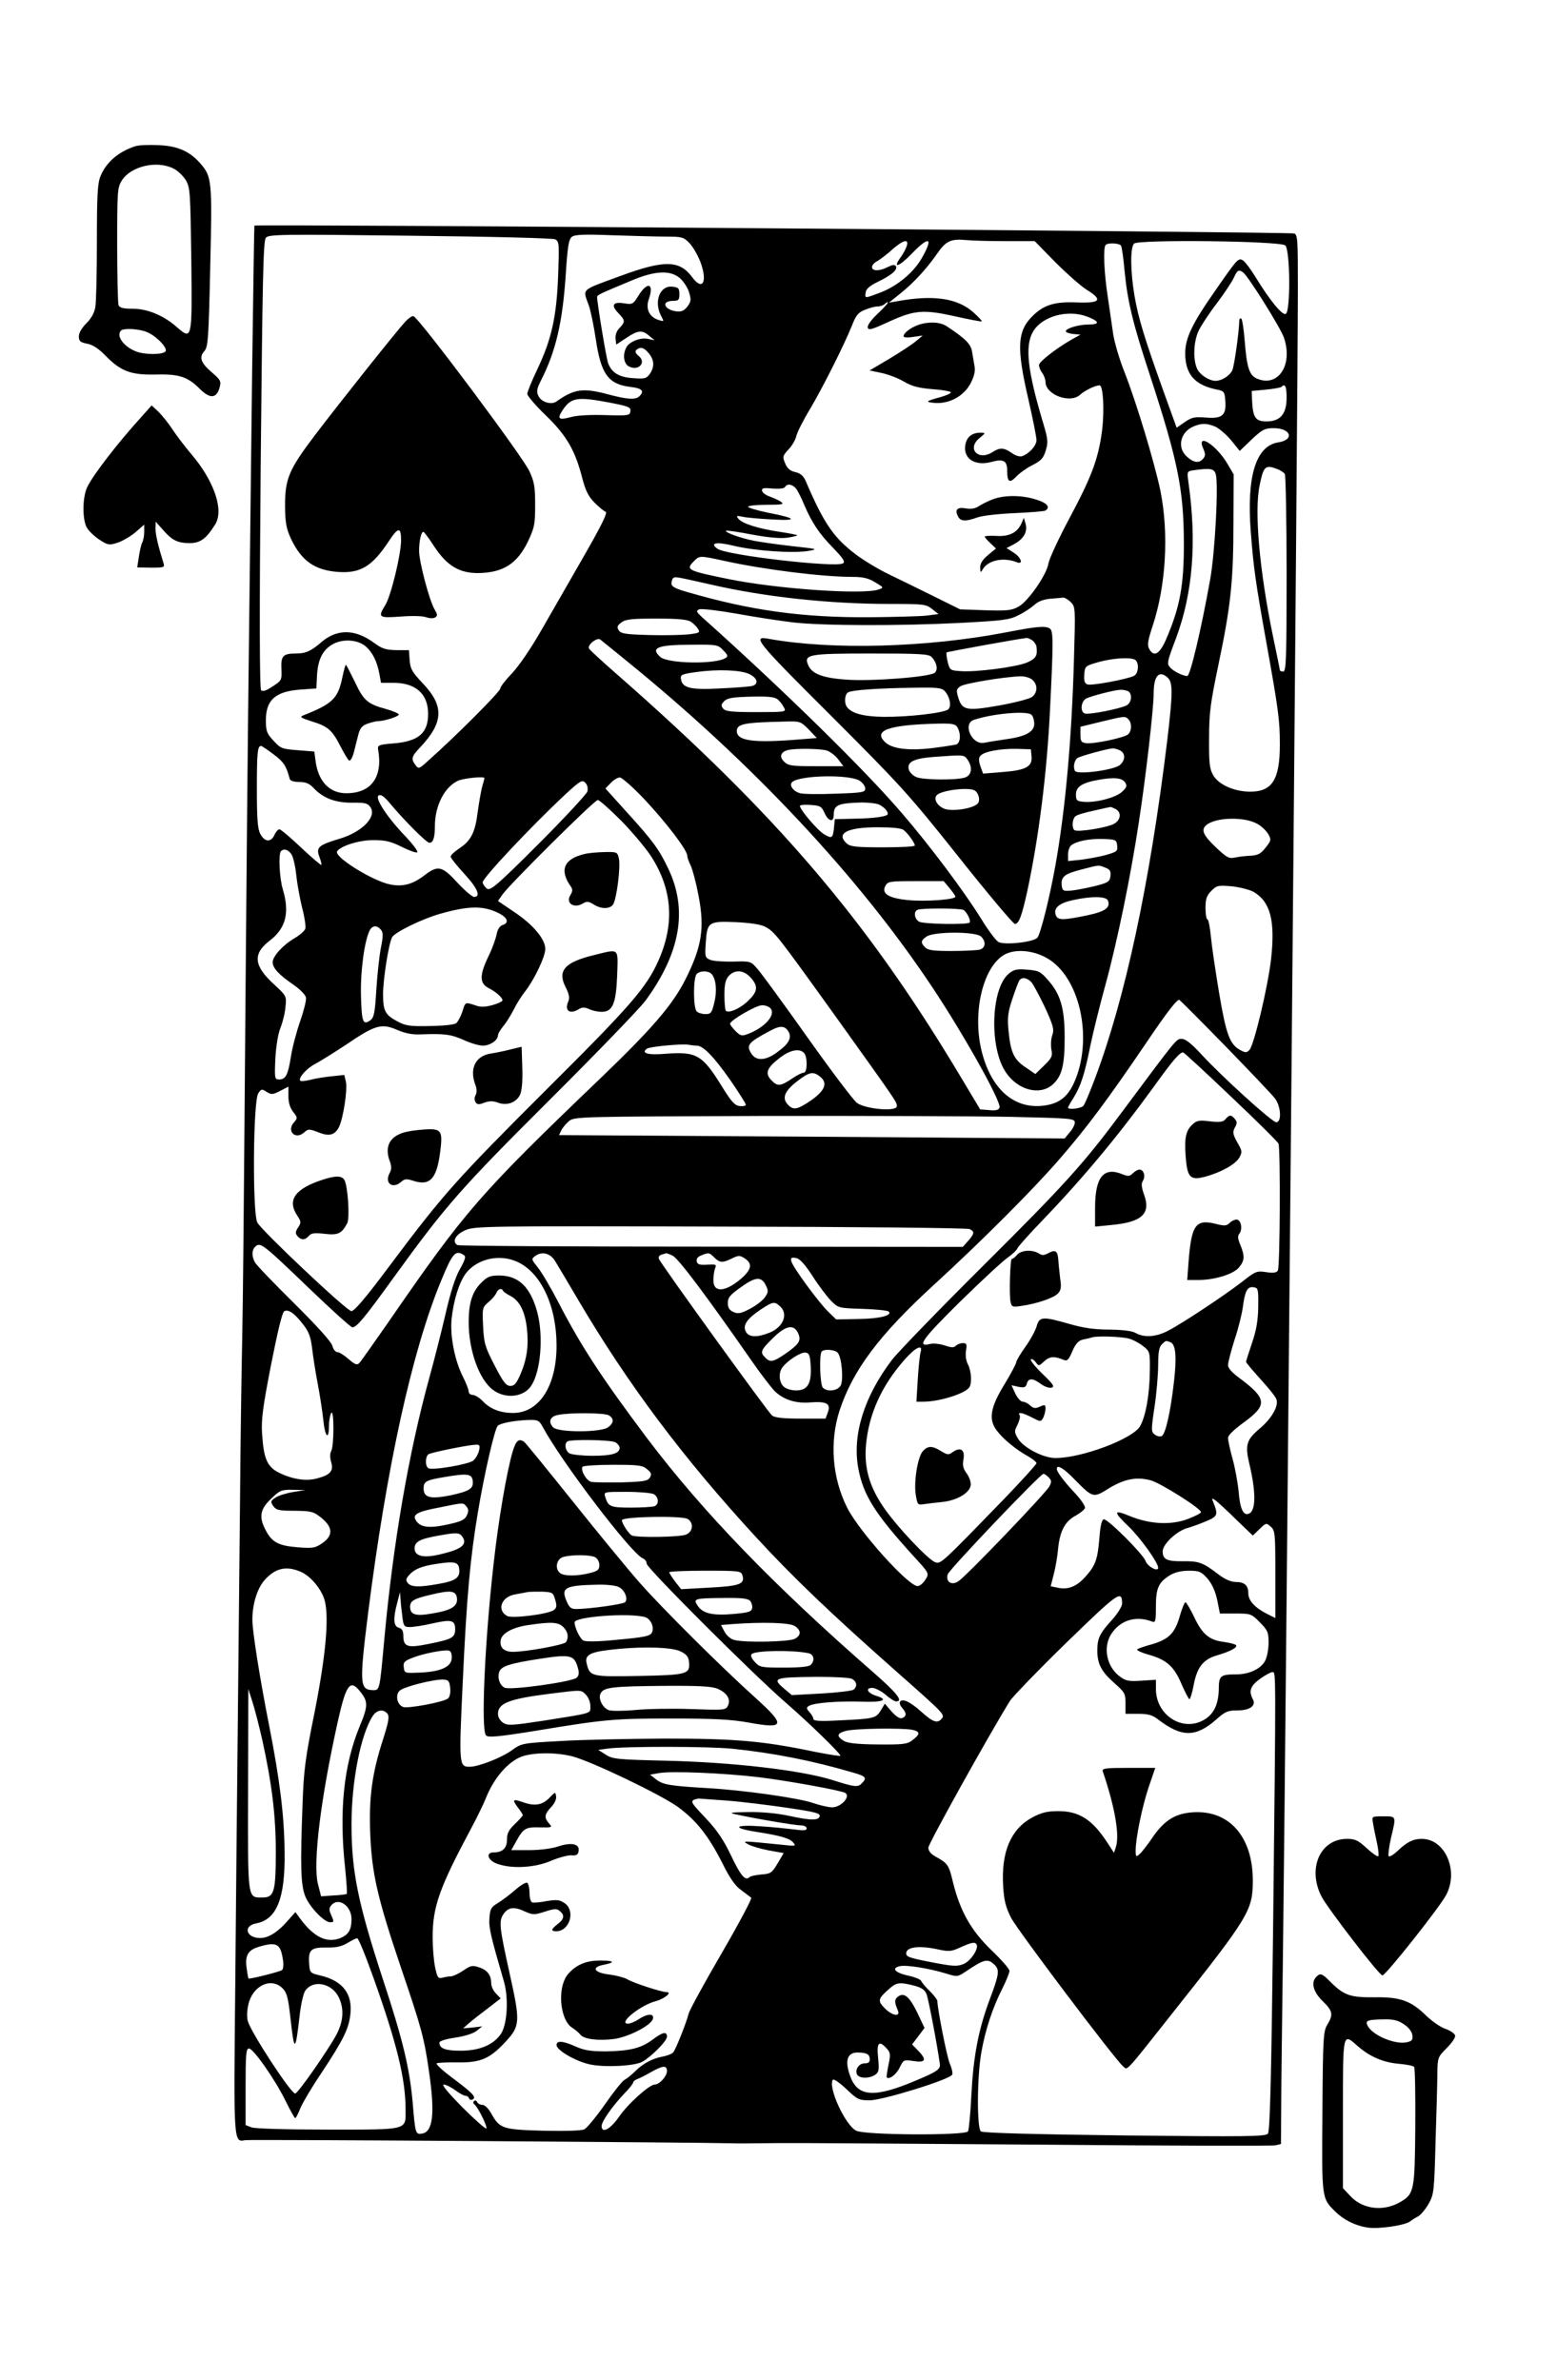 <svg version="1.0" xmlns="http://www.w3.org/2000/svg"
 width="691pt" height="1056pt" viewBox="0 0 691 1056"
 preserveAspectRatio="xMidYMid meet">
<g transform="translate(0,1056) scale(0.1,-0.1)"
fill="#000000" stroke="none">
<path d="M600 9911 c-74 -24 -129 -71 -154 -133 -13 -30 -16 -84 -16 -290 0
-139 -3 -270 -7 -291 -4 -25 -18 -50 -39 -71 -21 -21 -34 -43 -34 -58 0 -22 6
-27 36 -33 24 -4 50 -21 78 -49 70 -73 115 -90 223 -88 107 3 145 -9 199 -63
45 -45 74 -44 88 3 8 30 6 35 -32 68 -51 43 -60 69 -35 96 16 18 19 51 26 372
9 385 8 402 -45 462 -48 54 -101 77 -188 80 -41 2 -86 0 -100 -5z m170 -99
c19 -9 43 -33 55 -52 19 -33 20 -55 24 -352 4 -359 4 -359 -66 -298 -57 50
-129 80 -194 80 -43 0 -58 4 -63 16 -3 9 -6 129 -6 267 0 235 1 254 20 285 39
64 156 92 230 54z m-117 -726 c43 -18 94 -73 81 -86 -15 -15 -93 -14 -129 0
-56 21 -91 70 -68 93 11 12 82 8 116 -7z"/>
<path d="M1129 9559 c-1 -2 -5 -292 -10 -644 -4 -352 -10 -851 -13 -1110 -7
-536 -13 -1232 -21 -2235 -3 -382 -7 -807 -10 -945 -3 -137 -8 -475 -10 -750
-3 -275 -7 -723 -10 -995 -3 -272 -8 -783 -11 -1136 -7 -695 -8 -691 44 -681
20 4 2039 -10 2167 -14 11 -1 99 0 195 1 96 1 627 -3 1180 -7 553 -5 1016 -6
1030 -3 l25 6 1 160 c0 87 4 402 8 699 14 1176 66 6904 66 7377 0 217 -1 237
-17 242 -24 7 -4612 42 -4614 35z m1335 -61 c18 -10 18 -20 13 -162 -7 -182
-29 -281 -92 -414 -25 -52 -45 -102 -45 -110 0 -8 37 -52 83 -96 92 -89 130
-155 162 -281 14 -53 27 -79 54 -106 20 -20 42 -38 49 -40 10 -3 -20 -63 -95
-194 -60 -105 -145 -252 -189 -329 -48 -84 -100 -160 -131 -193 -29 -30 -53
-61 -53 -69 0 -13 -196 -210 -319 -319 -41 -38 -44 -38 -57 -20 -21 28 -18 38
22 80 103 110 106 183 9 284 -46 49 -54 63 -57 101 l-3 45 -56 0 c-47 1 -63 6
-100 33 -83 61 -163 62 -232 3 -46 -40 -70 -51 -114 -51 -57 0 -67 -11 -64
-69 2 -49 1 -51 -39 -77 -28 -19 -44 -24 -51 -17 -7 7 -8 324 -2 1001 8 818
11 993 23 1007 13 15 63 16 639 9 375 -4 634 -11 645 -16z m493 12 c68 0 77
-2 102 -28 15 -15 38 -54 50 -86 32 -87 9 -129 -37 -66 -56 76 -124 77 -317 6
-182 -67 -169 -55 -142 -131 8 -22 22 -89 31 -149 23 -156 55 -201 154 -213
52 -6 63 -18 40 -41 -17 -17 -53 -15 -139 8 -112 30 -151 24 -230 -32 -23 -16
-68 -2 -80 26 -9 18 -6 32 11 66 67 131 97 260 111 475 8 122 13 153 27 164
13 10 51 12 181 7 90 -3 198 -6 238 -6z m1506 -20 l129 0 91 -93 c51 -51 113
-106 140 -123 73 -45 61 -60 -44 -56 -95 4 -144 -10 -192 -56 -73 -69 -77
-141 -23 -374 20 -87 36 -168 36 -181 0 -24 -31 -59 -63 -71 -12 -4 -30 2 -47
14 -34 24 -53 25 -85 4 -63 -41 -116 15 -58 62 28 23 28 23 5 24 -36 0 -60
-17 -67 -50 -14 -63 40 -100 114 -80 55 15 71 6 71 -40 0 -50 11 -56 41 -24
13 14 45 37 71 50 39 20 49 31 59 65 11 35 10 50 -10 117 -71 236 -84 347 -46
411 40 68 154 99 240 66 55 -21 58 -35 6 -35 -43 0 -101 -17 -101 -30 0 -5 15
-10 33 -12 l32 -3 -36 -20 c-69 -39 -148 -100 -148 -115 0 -8 6 -24 14 -34 8
-11 15 -29 15 -41 0 -57 110 -97 153 -57 21 19 67 42 87 42 16 0 22 -111 11
-200 -16 -125 -46 -205 -146 -392 -48 -90 -89 -179 -92 -198 -7 -49 -90 -169
-133 -192 -30 -17 -51 -19 -147 -16 l-112 4 -113 56 c-62 31 -151 74 -198 97
-47 22 -115 63 -151 90 -100 76 -142 137 -224 328 -10 22 -23 33 -45 38 -23 5
-36 16 -45 38 -13 30 -12 34 14 62 16 17 32 44 35 60 4 17 31 71 61 120 60
102 150 282 185 368 18 47 29 61 58 72 19 8 44 15 56 15 12 0 27 5 34 12 7 7
12 9 12 5 0 -4 -21 -27 -46 -50 -27 -26 -45 -50 -43 -60 3 -14 17 -10 93 25
114 52 153 56 296 24 63 -14 116 -24 117 -22 2 2 -14 19 -36 39 -71 64 -178
80 -341 50 l-35 -6 50 40 c59 47 117 110 163 176 39 57 61 68 127 62 28 -3
108 -5 178 -5z m-439 -22 c-4 -13 -16 -35 -27 -50 -38 -52 -7 -42 48 15 80 83
99 74 45 -20 -37 -64 -110 -124 -185 -152 -69 -26 -67 -26 -63 2 2 15 18 29
55 47 60 29 88 53 79 69 -5 8 -16 6 -36 -4 -37 -19 -70 -19 -70 0 0 8 10 20
23 26 12 7 42 29 66 51 50 44 76 50 65 16z m1680 3 c22 -19 24 -296 2 -304
-16 -7 -71 61 -133 162 -21 35 -47 69 -56 75 -21 13 -24 10 -124 -134 -103
-147 -133 -211 -133 -278 0 -92 42 -140 137 -160 36 -7 38 -10 41 -51 5 -64
-14 -80 -86 -74 -49 4 -62 2 -94 -20 l-36 -25 -60 166 c-83 232 -110 320 -127
419 -18 105 -20 214 -2 232 18 19 647 12 671 -8z m-729 -1 c4 -6 11 -57 16
-113 13 -134 36 -231 114 -467 122 -374 148 -502 149 -735 1 -195 -18 -292
-81 -437 -28 -62 -53 -75 -73 -37 -9 16 -6 36 14 97 61 182 74 414 36 604 -27
128 -107 394 -160 528 -23 58 -45 134 -50 170 -5 36 -16 110 -24 165 -16 103
-21 217 -9 228 10 11 61 8 68 -3z m541 -118 c21 -13 167 -246 182 -290 42
-123 -27 -224 -122 -181 -32 15 -43 51 -52 167 -4 51 -11 95 -15 98 -5 3 -9
-1 -9 -8 -1 -51 -22 -201 -31 -221 -11 -24 -47 -47 -74 -47 -28 0 -67 25 -81
51 -20 40 -18 122 6 172 11 23 47 78 81 122 33 44 67 95 75 113 15 33 21 37
40 24z m-2499 -26 c16 -14 35 -42 41 -63 10 -33 9 -41 -7 -63 -14 -18 -26 -24
-47 -22 -57 7 -72 46 -18 47 26 0 29 4 29 30 0 26 -4 30 -32 33 -55 5 -82 -66
-49 -130 14 -26 14 -26 -14 -17 -39 14 -55 49 -41 90 25 71 -4 83 -45 18 -24
-39 -27 -41 -64 -35 -50 8 -60 -8 -26 -43 31 -33 32 -38 5 -67 -13 -13 -19
-32 -17 -48 l3 -25 44 29 c52 35 71 37 102 10 l24 -20 -28 6 c-33 8 -84 -12
-97 -37 -18 -33 -12 -75 13 -86 42 -20 76 19 42 47 -20 16 -19 26 2 35 12 4
25 -2 40 -20 27 -31 29 -62 7 -94 -15 -21 -23 -23 -75 -19 -62 4 -94 24 -110
66 -8 20 -49 268 -49 294 0 9 11 14 155 74 102 43 170 46 212 10z m2693 -531
c0 -72 -28 -105 -89 -105 -48 0 -60 16 -64 87 l-2 48 63 6 c34 3 65 9 69 12
16 17 23 3 23 -48z m-3002 -22 c82 -16 92 -20 90 -38 -3 -19 -9 -20 -112 -17
-66 2 -126 -1 -153 -9 -53 -14 -61 -8 -38 28 39 60 65 64 213 36z m2685 -106
c18 -8 49 -35 71 -61 l38 -47 53 51 c48 45 59 50 98 50 77 0 93 -52 20 -63
-100 -16 -141 -151 -122 -397 12 -157 21 -223 69 -490 54 -301 60 -346 60
-454 0 -158 -35 -211 -137 -209 -71 2 -137 33 -160 75 -15 27 -18 55 -17 163
0 113 6 156 42 328 54 258 66 367 66 627 l1 215 -27 46 c-51 87 -142 143 -107
66 9 -21 9 -30 -1 -42 -18 -22 -43 -19 -74 10 -44 41 -27 110 34 134 35 14 56
13 93 -2z m274 -188 c15 -5 31 -16 35 -22 4 -7 8 -207 8 -444 0 -378 -2 -433
-15 -433 -8 0 -15 3 -15 6 0 4 -14 72 -31 153 -59 286 -83 551 -59 666 17 86
26 94 77 74z m-271 -25 c12 -49 -4 -346 -25 -464 -40 -224 -89 -430 -102 -430
-17 0 -57 19 -73 35 -19 19 -18 24 24 135 74 200 92 426 54 692 -6 45 -6 47
22 51 77 11 93 8 100 -19z m-1864 -61 c8 -10 25 -43 37 -73 34 -79 66 -128
130 -193 44 -46 53 -60 42 -67 -33 -20 -518 36 -557 65 -37 26 -4 32 73 13 91
-22 259 -34 329 -23 47 8 44 9 -66 21 -63 7 -141 18 -172 24 -59 11 -133 38
-126 45 2 2 54 -5 115 -17 76 -14 126 -18 158 -14 26 4 45 9 43 11 -2 2 -37 9
-78 15 -94 14 -164 36 -182 57 -12 14 -10 16 17 10 17 -4 75 -9 130 -12 119
-7 112 5 -17 30 -49 10 -88 22 -88 26 0 5 37 9 82 9 72 0 80 2 63 14 -11 7
-33 17 -50 23 -16 5 -31 17 -33 25 -2 12 6 14 46 10 31 -2 52 0 56 7 10 16 31
13 48 -6z m-317 -322 c178 -39 435 -71 570 -71 45 0 70 -6 99 -24 39 -23 39
-24 15 -32 -70 -24 -456 3 -669 47 -181 37 -188 41 -150 79 25 25 25 25 135 1z
m-60 -105 c239 -55 524 -86 795 -86 148 0 159 -1 186 -22 l29 -23 -55 -7 c-30
-3 -143 -6 -250 -7 -300 -2 -528 30 -807 111 -54 15 -73 25 -73 38 0 9 3 20 7
24 9 8 8 8 168 -28z m1597 -78 c21 -21 21 -24 14 -262 -10 -349 -38 -660 -82
-906 -26 -145 -66 -304 -80 -321 -18 -20 -146 -34 -173 -19 -10 5 -45 51 -76
102 -75 121 -227 324 -351 468 -162 190 -523 544 -879 863 -35 31 -38 36 -22
43 10 4 85 -5 165 -19 81 -15 194 -32 252 -39 132 -15 471 -16 745 -2 185 10
215 13 255 34 25 12 56 33 70 45 16 16 41 25 70 28 25 2 51 4 58 5 6 1 22 -8
34 -20z m-1686 -87 c12 -8 26 -22 32 -32 10 -16 6 -18 -41 -24 -29 -3 -108 -5
-176 -3 -106 3 -125 6 -135 21 -9 14 -7 21 12 35 18 14 45 17 155 17 96 0 138
-4 153 -14z m-281 -177 c555 -451 1026 -954 1352 -1444 142 -213 308 -511 299
-535 -4 -11 -17 -14 -46 -11 l-40 3 -100 167 c-409 680 -806 1144 -1502 1755
-70 61 -130 116 -134 123 -9 15 35 51 50 40 6 -5 60 -48 121 -98z m-1159 65
c29 -27 48 -66 58 -121 l7 -38 55 0 c99 0 154 -49 154 -138 0 -86 -43 -122
-155 -131 -63 -5 -70 -8 -67 -26 22 -123 -30 -195 -141 -195 -74 0 -123 51
-136 139 l-6 46 -74 6 c-69 5 -76 8 -107 42 -30 32 -34 43 -34 91 0 90 42 128
154 136 l70 5 3 59 c4 72 27 115 73 139 46 24 112 18 146 -14z m1584 -15 c21
-21 22 -27 10 -34 -46 -29 -257 -25 -290 5 -45 41 -11 54 141 54 111 1 116 0
139 -25z m1824 -40 c22 -8 21 -61 -1 -73 -30 -15 -189 -45 -207 -38 -13 5 -16
16 -14 44 3 37 4 38 63 55 62 17 132 22 159 12z m-1709 -65 c37 -18 44 -44 13
-53 -13 -3 -77 -8 -143 -11 -131 -7 -167 2 -173 42 -3 19 4 22 70 31 92 13
196 9 233 -9z m1857 -16 c24 -21 23 -70 -2 -281 -78 -639 -187 -1145 -322
-1502 -22 -58 -44 -111 -50 -117 -10 -12 -68 -19 -68 -8 0 3 11 23 24 43 32
51 50 106 75 232 12 58 42 179 67 270 52 190 112 481 148 720 31 200 66 507
66 573 0 78 24 105 62 70z m-178 -59 c22 -9 20 -51 -4 -64 -28 -15 -169 -43
-186 -36 -21 8 -17 53 6 66 21 11 124 38 152 39 9 1 23 -2 32 -5z m-1550 -40
c9 -8 21 -24 26 -35 10 -18 6 -19 -123 -19 -107 0 -137 3 -147 15 -10 12 -10
18 0 29 15 19 37 23 142 25 67 1 90 -3 102 -15z m1554 -86 c16 -16 15 -53 -2
-67 -18 -15 -151 -43 -185 -39 -22 3 -26 8 -26 38 l0 35 90 22 c108 26 108 26
123 11z m-1419 -45 l36 -38 -75 -6 c-206 -17 -280 -7 -280 37 0 32 33 38 209
42 72 2 73 2 110 -35z m-2374 -111 c45 -34 55 -50 71 -109 2 -8 20 -13 42 -13
29 0 45 -7 63 -26 43 -46 96 -66 171 -66 58 1 70 -2 82 -20 29 -42 -36 -109
-134 -139 -97 -29 -108 -39 -93 -80 7 -18 11 -34 9 -37 -2 -2 -43 33 -90 77
-47 45 -90 81 -96 81 -6 0 -16 -11 -22 -25 -15 -34 -44 -32 -63 5 -12 23 -15
67 -15 203 0 160 3 187 19 187 3 0 28 -17 56 -38z m2449 19 c16 -3 40 -21 54
-38 l25 -33 -122 0 c-109 0 -123 2 -142 21 -23 23 -13 45 24 52 33 6 128 5
161 -2z m1307 -1 c24 -13 24 -42 0 -64 -25 -23 -189 -45 -200 -27 -10 16 -3
49 12 58 12 8 136 42 155 42 7 1 22 -4 33 -9z m-1155 -135 c13 -9 24 -24 24
-34 0 -17 -12 -19 -132 -23 -73 -3 -144 -2 -157 2 -30 8 -50 35 -36 49 31 31
256 36 301 6z m-1666 12 c0 -1 -4 -18 -10 -37 -5 -19 -14 -70 -20 -113 -11
-91 -30 -128 -82 -162 -21 -14 -38 -30 -38 -36 0 -6 27 -40 60 -76 58 -62 76
-103 44 -103 -8 0 -40 27 -71 60 -71 78 -89 82 -149 36 -52 -40 -96 -52 -151
-41 -77 14 -252 123 -237 147 15 24 97 50 160 50 53 0 77 -5 127 -30 34 -17
65 -28 69 -24 4 4 -19 35 -51 69 -82 85 -139 172 -121 183 10 6 24 -3 49 -33
66 -79 164 -177 177 -177 16 0 24 23 24 73 0 92 43 176 104 203 26 11 116 20
116 11z m710 -94 c95 -101 190 -225 190 -250 0 -8 7 -27 15 -43 8 -16 24 -76
35 -134 28 -144 15 -227 -58 -372 -57 -113 -146 -216 -367 -429 -549 -526
-608 -594 -950 -1090 -65 -93 -123 -176 -130 -183 -10 -11 -19 -8 -48 17 -19
17 -41 31 -50 31 -8 0 -18 12 -22 28 -4 17 -68 88 -170 189 -90 89 -169 171
-174 182 -15 28 -14 56 4 71 22 18 36 6 239 -189 98 -94 183 -171 190 -171 19
0 54 42 186 225 231 319 296 392 690 785 207 206 398 404 425 440 155 212 188
403 101 585 -41 86 -67 122 -186 253 l-93 103 23 24 c13 14 31 25 41 25 9 0
59 -44 109 -97z m2134 74 c9 -15 6 -22 -16 -42 -30 -26 -118 -48 -170 -43 -29
3 -33 6 -33 33 0 34 28 52 103 65 68 12 103 8 116 -13z m-2387 -39 c-4 -12
-101 -117 -217 -233 -180 -180 -213 -208 -228 -199 -9 6 -18 19 -20 28 -4 16
214 248 366 390 66 61 76 67 89 53 10 -10 13 -24 10 -39z m150 -130 c50 -51
109 -122 132 -157 95 -147 106 -300 33 -464 -53 -119 -122 -199 -497 -572
-401 -400 -457 -463 -693 -778 -111 -149 -161 -207 -173 -205 -24 4 -397 356
-417 393 -22 42 -19 537 4 573 13 20 16 21 37 7 21 -13 27 -13 60 4 l37 19 0
-43 c0 -28 7 -51 21 -69 20 -25 20 -28 4 -46 -35 -39 6 -80 45 -45 18 16 22
16 61 1 49 -20 74 -14 93 22 19 38 39 166 31 202 l-7 30 -56 -6 c-31 -3 -74
-10 -96 -16 -21 -5 -40 -7 -43 -4 -12 11 29 57 68 76 22 12 83 50 136 85 128
87 156 95 225 65 38 -16 69 -22 108 -20 102 4 132 0 188 -25 30 -14 68 -25 85
-25 32 0 67 24 67 46 0 7 11 25 24 41 13 15 33 48 46 73 12 25 35 61 50 80 41
52 90 155 90 189 0 44 -55 109 -138 164 l-72 49 21 30 c36 49 407 418 422 418
7 0 54 -42 104 -92z m1146 71 c22 -12 37 -28 37 -41 0 -11 -61 -20 -152 -21
l-83 -2 -3 -30 c-5 -55 -9 -58 -43 -38 -29 16 -109 110 -109 127 0 4 21 6 48
4 42 -3 48 -6 61 -35 17 -38 41 -44 41 -10 0 45 18 53 123 56 32 0 68 -4 80
-10z m1048 -19 c26 -14 24 -46 -4 -64 -24 -17 -163 -40 -178 -30 -13 8 -11 50
4 62 6 6 44 17 82 25 39 9 71 16 73 16 2 1 12 -4 23 -9z m631 -67 c18 -10 39
-31 47 -45 13 -23 13 -28 -12 -59 -21 -27 -34 -34 -64 -36 -21 -1 -52 -4 -70
-8 -29 -6 -37 -2 -87 45 -57 54 -67 78 -42 99 42 35 171 38 228 4z m-1572 -26
c19 -14 50 -58 50 -69 0 -5 -64 -8 -142 -8 -118 0 -145 3 -160 17 -50 45 2 72
137 72 64 0 106 -4 115 -12z m948 -69 c3 -25 -1 -28 -50 -42 -29 -8 -79 -17
-110 -21 l-58 -6 0 29 c0 16 6 34 13 40 22 19 81 31 142 29 57 -2 60 -3 63
-29z m-3664 -40 c8 -13 17 -54 21 -93 4 -38 16 -103 26 -144 11 -41 17 -83 14
-92 -3 -10 -25 -29 -49 -43 -51 -30 -96 -80 -96 -106 0 -25 27 -55 90 -98 32
-22 56 -47 58 -59 2 -12 -10 -59 -26 -105 -16 -46 -35 -117 -41 -157 -13 -82
-23 -101 -53 -101 -19 0 -20 5 -16 93 3 54 12 110 23 137 10 25 20 66 22 93 5
47 4 48 -50 98 -91 83 -97 136 -20 195 72 55 89 124 58 228 -15 50 -20 157 -8
169 13 13 33 7 47 -15z m3611 -58 c21 -8 26 -16 23 -38 -3 -24 -9 -29 -69 -44
-37 -9 -84 -18 -105 -20 -35 -3 -39 -1 -42 22 -4 39 11 52 85 71 85 22 77 21
108 9z m-691 -91 c14 -17 26 -34 26 -38 0 -13 -134 -23 -211 -15 -85 8 -118
29 -100 62 11 21 18 22 135 22 l124 0 26 -31z m1350 -17 c74 -44 96 -127 77
-298 -14 -123 -76 -383 -96 -403 -12 -13 -18 -13 -40 -1 -47 25 -63 68 -94
250 -16 96 -33 210 -37 253 -4 42 -11 77 -15 77 -5 0 -9 23 -9 50 0 41 5 56
26 77 24 24 30 25 91 20 36 -4 79 -15 97 -25z m-647 -38 c12 -32 -12 -49 -93
-66 -110 -23 -131 -22 -139 3 -10 30 16 52 78 65 82 18 146 17 154 -2z m-2704
-56 c40 -20 48 -43 17 -53 -12 -4 -22 -19 -26 -41 -4 -20 -19 -62 -34 -93 -43
-88 -43 -124 -1 -146 32 -16 61 -42 61 -54 0 -5 -20 -14 -44 -21 -34 -9 -53
-10 -77 -1 -45 15 -44 15 -57 -28 -7 -21 -19 -44 -27 -51 -8 -7 -54 -12 -117
-13 -90 -2 -108 1 -145 21 -53 28 -63 46 -63 120 0 67 25 224 40 253 12 22
132 81 213 104 127 36 192 37 260 3z m2063 14 c16 -10 34 -48 27 -56 -11 -10
-203 -7 -224 4 -21 12 -26 46 -6 53 19 8 191 7 203 -1z m-881 -74 c43 -23 50
-32 306 -388 284 -397 279 -389 279 -409 0 -25 -139 -13 -177 15 -15 11 -114
142 -219 290 -105 148 -205 285 -222 304 -30 35 -31 35 -106 33 -42 -1 -88 2
-102 7 -25 10 -26 13 -22 74 6 95 12 99 133 94 63 -3 111 -10 130 -20z m-1705
-13 c11 -13 11 -28 0 -83 -7 -37 -16 -121 -20 -186 -6 -99 -10 -121 -26 -133
-33 -24 -39 -10 -42 108 -3 111 16 247 39 291 12 22 32 23 49 3z m2664 -31
c23 -22 20 -51 -6 -58 -13 -3 -69 -6 -125 -6 -79 0 -105 3 -117 16 -21 21 -20
30 6 48 32 23 220 23 242 0z m306 -104 c139 -94 190 -361 106 -546 -30 -65
-70 -94 -141 -101 -129 -13 -230 79 -270 249 -39 167 7 362 98 419 51 32 141
23 207 -21z m-1501 -63 c19 -24 24 -74 11 -126 -11 -46 -15 -51 -39 -51 -15 0
-32 5 -39 12 -16 16 -16 150 0 166 16 16 53 15 67 -1z m175 -18 c33 -38 28
-62 -20 -106 -35 -31 -81 -50 -93 -38 -3 4 -6 35 -6 70 0 48 5 68 19 84 28 31
69 27 100 -10z m2107 -304 c107 -110 205 -213 217 -229 27 -35 31 -106 6 -106
-18 0 -239 200 -332 301 -44 48 -71 69 -87 69 -25 0 -18 8 -263 -321 -172
-232 -254 -323 -622 -689 -196 -195 -377 -382 -402 -415 -124 -164 -176 -333
-149 -480 22 -120 74 -202 245 -390 70 -76 70 -77 54 -103 -9 -15 -24 -29 -34
-30 -36 -8 -259 239 -314 347 -67 133 -79 293 -34 432 60 181 176 335 418 557
213 195 443 425 562 563 121 140 213 264 378 507 95 141 141 200 150 195 7 -5
100 -98 207 -208z m-2021 170 c24 -29 -27 -86 -103 -114 -24 -9 -31 -8 -53 14
-13 13 -24 28 -24 32 0 15 115 82 141 82 15 1 32 -6 39 -14z m81 -106 c13 -26
-2 -53 -53 -89 -50 -37 -92 -39 -113 -6 -25 38 -15 50 83 102 46 25 67 23 83
-7z m-409 -59 c29 0 77 -50 149 -153 38 -55 69 -104 69 -109 0 -5 -12 -8 -27
-6 -22 2 -37 19 -78 85 -88 143 -113 157 -251 147 -79 -7 -112 3 -82 23 15 9
153 22 183 17 11 -2 28 -4 37 -4z m476 -32 c16 -16 16 -88 -1 -88 -7 0 -28
-10 -47 -23 -56 -38 -69 -39 -95 -12 -32 31 -23 56 36 101 45 35 86 43 107 22z
m1894 -193 c113 -107 208 -201 212 -210 9 -25 7 -548 -3 -563 -6 -10 -21 -12
-52 -7 -41 6 -47 4 -104 -41 -73 -57 -262 -183 -329 -218 -54 -29 -108 -33
-146 -11 -16 9 -56 14 -116 15 -67 0 -115 7 -178 25 -118 34 -133 33 -145 -9
-5 -19 -28 -61 -50 -92 -23 -32 -41 -63 -41 -69 0 -6 -23 -50 -51 -96 -64
-104 -73 -157 -36 -206 28 -38 85 -85 139 -115 21 -12 38 -26 38 -31 0 -5 -68
-80 -151 -166 -266 -274 -273 -281 -297 -274 -30 8 -180 167 -235 251 -59 88
-82 170 -74 267 12 139 69 265 171 381 50 57 84 72 71 32 -3 -13 -9 -67 -12
-120 l-6 -98 31 0 c71 0 186 36 204 64 12 18 9 72 -6 101 -9 16 -12 41 -9 61
5 29 3 34 -14 34 -10 0 -24 -5 -31 -12 -9 -9 -21 -8 -51 2 -21 7 -51 10 -64 6
-61 -15 -34 22 134 188 96 94 191 182 212 196 20 14 39 32 42 40 3 8 51 62
107 120 180 187 337 375 493 590 92 128 120 160 136 160 3 0 99 -88 211 -195z
m-1822 87 c35 -28 21 -62 -42 -106 -61 -41 -78 -44 -103 -16 -25 28 -13 59 43
102 54 42 71 45 102 20z m848 -178 c264 -6 282 -7 282 -25 0 -10 -10 -30 -23
-44 l-22 -27 -1122 8 -1122 7 10 21 c6 12 21 30 34 41 24 20 41 20 852 23 455
1 955 -1 1111 -4z m-185 -498 c23 -11 22 -20 -6 -52 l-24 -27 -1116 1 c-614 0
-1121 3 -1127 7 -25 15 -9 46 33 65 41 19 72 20 1132 17 600 -1 1098 -6 1108
-11z m-2245 -115 c11 -6 7 -20 -17 -63 -21 -37 -42 -103 -65 -204 -19 -82 -51
-207 -71 -279 -92 -335 -161 -738 -200 -1165 -20 -220 -20 -220 -48 -220 -61
1 -63 24 -23 345 82 644 193 1155 323 1470 51 124 64 140 101 116z m405 -26
c10 -16 57 -95 104 -175 220 -373 465 -700 788 -1051 162 -176 329 -336 615
-589 224 -198 224 -198 209 -217 -19 -22 -39 -15 -90 31 -50 45 -85 61 -95 44
-3 -5 1 -17 10 -27 20 -22 20 -37 0 -45 -10 -4 -26 6 -47 29 l-30 35 -18 -30
c-22 -35 -30 -37 -181 -44 -87 -5 -118 -3 -118 6 0 6 -8 20 -17 30 -15 16 -15
21 -3 28 22 14 130 22 231 19 96 -4 127 8 67 26 -38 12 -50 35 -16 35 13 -1
39 -14 58 -30 19 -17 40 -30 47 -30 33 0 5 36 -99 127 -447 390 -760 715
-1007 1042 -201 268 -293 408 -396 608 -31 59 -70 126 -87 147 -30 38 -31 39
-12 53 29 21 66 12 87 -22z m522 23 c25 -11 152 -181 349 -464 42 -61 90 -123
105 -138 40 -38 94 -55 160 -49 70 5 89 -6 75 -44 l-10 -28 -110 0 c-80 0
-116 4 -128 14 -19 16 -493 672 -502 695 -3 8 2 16 13 19 10 3 19 5 20 6 1 0
14 -4 28 -11z m185 -8 c24 -24 37 -25 79 -4 29 14 34 14 56 0 36 -24 31 -49
-17 -91 -71 -60 -123 -62 -122 -5 0 19 4 43 8 53 7 16 3 17 -35 15 -35 -2 -44
1 -47 15 -2 11 5 21 20 26 33 14 36 13 58 -9z m-875 -19 c105 -47 175 -195
175 -372 0 -179 -77 -299 -193 -299 -57 0 -103 18 -136 54 -14 14 -33 26 -43
26 -10 0 -18 7 -18 15 0 9 -12 39 -26 67 -36 71 -57 179 -50 254 9 84 33 162
63 203 50 65 149 88 228 52z m1312 -65 c28 -44 66 -93 83 -110 30 -30 33 -31
138 -34 59 -2 111 -7 116 -12 18 -17 -40 -32 -134 -33 l-99 -2 -36 35 c-42 41
-156 196 -163 223 -4 15 0 18 19 15 17 -2 39 -25 76 -82z m-208 -40 c12 -25
11 -31 -6 -55 -11 -14 -41 -37 -67 -50 -39 -20 -51 -22 -71 -13 -18 8 -25 19
-25 40 0 24 10 36 58 70 65 47 91 49 111 8z m2185 -96 c-1 -63 -9 -105 -28
-161 -14 -41 -26 -79 -26 -82 0 -4 29 -38 64 -77 36 -39 68 -79 71 -90 10 -30
-21 -84 -74 -129 -59 -49 -66 -73 -47 -154 31 -130 30 -212 -2 -224 -24 -10
-39 22 -45 99 -4 40 -16 106 -27 145 -11 40 -20 81 -20 92 0 12 26 37 70 69
107 78 103 106 -22 199 -30 22 -48 42 -48 55 0 12 13 62 29 113 17 50 33 116
37 146 9 70 20 91 47 87 21 -3 22 -8 21 -88z m-2122 3 c37 -33 15 -91 -45
-116 -57 -23 -94 -22 -107 4 -15 28 5 57 66 98 55 36 61 37 86 14z m-2116 -81
c25 -32 33 -55 39 -104 4 -35 15 -106 25 -158 10 -52 21 -125 25 -162 7 -75
25 -92 25 -25 0 23 5 49 10 57 13 20 13 -145 0 -169 -6 -11 -6 -30 0 -50 11
-38 -4 -56 -61 -71 -49 -14 -109 -5 -169 24 -54 26 -70 62 -77 176 -4 61 4
119 40 304 28 142 49 231 58 237 18 11 46 -8 85 -59z m2196 -38 c15 -33 5 -48
-56 -91 -54 -37 -68 -40 -90 -17 -24 23 -20 33 33 85 57 57 94 65 113 23z
m1468 -24 c19 -5 48 -21 64 -34 29 -23 30 -25 29 -110 -1 -107 -19 -203 -44
-246 -35 -56 -258 -140 -375 -140 -54 0 -142 46 -166 86 -17 29 -17 33 -2 62
8 18 13 36 9 42 -10 16 12 12 55 -10 39 -20 39 -20 50 -1 5 11 10 29 10 40 0
18 -3 19 -25 9 -20 -9 -28 -8 -43 5 -10 10 -25 17 -33 17 -9 0 -23 16 -33 36
l-17 37 31 -7 c26 -5 33 -2 37 14 7 26 27 25 62 -1 16 -12 37 -19 47 -17 16 4
9 15 -40 62 -32 31 -55 60 -51 64 4 4 13 -2 21 -12 14 -19 14 -19 38 3 25 23
45 24 88 6 14 -6 22 2 37 39 15 34 27 47 48 52 15 3 33 7 38 9 22 8 132 4 165
-5z m184 -16 c24 -9 29 -64 16 -176 -15 -134 -38 -235 -55 -241 -7 -3 -21 0
-30 7 -16 12 -17 19 -1 124 9 61 16 144 16 186 0 54 4 79 16 90 18 18 17 18
38 10z m-1476 -47 c18 -21 26 -121 13 -145 -13 -24 -59 -30 -79 -10 -13 13
-17 149 -5 161 11 12 60 8 71 -6z m-120 -60 c4 -77 -14 -107 -65 -107 -20 0
-45 7 -55 17 -21 19 -24 62 -5 86 22 30 82 68 102 65 17 -3 20 -12 23 -61z
m-897 -217 c25 -14 24 -35 -3 -54 -33 -23 -220 -23 -243 0 -23 24 -14 48 20
55 50 11 205 10 226 -1z m-293 -51 c85 -158 397 -567 445 -584 9 -4 17 -14 17
-24 0 -19 475 -494 620 -619 98 -85 239 -222 240 -233 0 -3 -50 5 -112 17
-234 49 -354 59 -668 59 -162 -1 -372 -5 -465 -11 -169 -9 -171 -10 -215 -42
-47 -33 -147 -72 -185 -72 -48 0 -49 5 -31 383 17 368 32 538 67 747 28 168
74 369 88 383 12 12 75 24 139 26 38 1 45 -2 60 -30z m323 -69 c10 -6 19 -17
19 -25 0 -25 -36 -35 -120 -35 -45 0 -90 5 -101 10 -19 10 -26 40 -12 53 10
11 193 8 214 -3z m-605 -37 c-4 -16 -15 -35 -25 -44 -20 -17 -183 -45 -200
-34 -15 9 -14 52 1 62 14 8 170 40 207 42 20 1 22 -2 17 -26z m745 -82 c20
-16 22 -23 13 -38 -10 -15 -28 -18 -125 -21 -63 -1 -123 0 -135 2 -22 6 -48
51 -39 67 4 5 64 9 134 9 113 0 132 -2 152 -19z m1899 -47 c81 -82 82 -82 152
-38 68 41 122 52 185 35 44 -12 223 -125 223 -141 0 -5 -26 -18 -57 -30 -75
-29 -171 -24 -260 13 -73 30 -73 19 -3 -48 51 -49 130 -159 130 -182 0 -20
-48 6 -56 30 -10 30 -170 190 -186 185 -9 -3 -15 -31 -19 -84 -8 -96 -17 -121
-64 -173 -38 -42 -77 -57 -123 -46 l-29 6 13 51 c8 29 17 81 20 117 8 78 31
121 79 146 19 11 37 25 40 33 3 7 -17 37 -43 65 -51 54 -82 96 -82 109 0 21
31 3 80 -48z m-2672 -5 c4 -35 -13 -46 -101 -65 -87 -17 -117 -10 -117 31 0
31 10 37 95 51 100 17 119 14 123 -17z m2556 15 c13 -13 14 -19 3 -40 -15 -29
-369 -399 -404 -421 -30 -20 -57 -2 -47 31 7 22 411 446 425 446 4 0 15 -7 23
-16z m-3354 -65 c-30 -5 -65 -16 -78 -25 -21 -14 -22 -18 -10 -36 13 -19 25
-22 95 -22 75 -1 84 -3 120 -32 51 -42 52 -78 3 -112 -32 -22 -42 -23 -110
-18 -84 7 -113 22 -141 76 -31 58 -25 93 24 139 39 38 46 41 97 40 l55 -1 -55
-9z m1601 -9 c23 -13 25 -46 3 -54 -9 -3 -55 -6 -104 -6 -91 0 -101 4 -114 48
-7 22 -6 22 94 22 56 0 110 -5 121 -10z m2586 -114 l73 -70 30 29 c29 28 30
28 50 10 19 -17 20 -30 20 -212 l0 -193 -40 20 c-52 27 -80 58 -80 90 0 35
-17 50 -56 50 -21 0 -48 12 -77 34 -69 53 -87 59 -157 58 -71 -1 -90 8 -90 44
0 32 64 92 112 104 21 6 59 20 84 31 48 20 51 28 28 84 -7 18 -6 19 12 6 10
-8 52 -46 91 -85z m-3417 59 c10 -12 10 -22 2 -39 -9 -20 -25 -28 -86 -41 -81
-18 -121 -13 -140 18 -17 26 5 39 101 57 113 23 108 23 123 5z m981 -55 c29
-16 25 -58 -7 -70 -28 -11 -213 -14 -239 -4 -13 5 -45 53 -45 68 0 16 262 21
291 6z m-997 -82 c19 -31 -5 -52 -87 -72 -83 -22 -127 -14 -127 23 0 29 23 42
102 56 87 16 98 15 112 -7z m-16 -141 c5 -38 -17 -53 -94 -66 -83 -15 -119
-14 -134 4 -10 13 -9 19 6 36 23 26 54 39 119 49 82 13 100 9 103 -23z m-705
-11 c44 -18 94 -77 108 -128 20 -77 5 -243 -45 -497 -41 -201 -48 -258 -53
-400 -11 -283 -8 -364 11 -414 18 -47 84 -117 111 -117 18 0 18 2 4 34 -9 20
-9 29 1 41 31 38 90 -1 90 -61 0 -47 -13 -69 -49 -84 -60 -24 -117 3 -178 85
l-22 30 -34 -38 c-44 -51 -86 -77 -122 -77 -63 0 -78 54 -18 65 91 17 129 111
126 315 -1 160 -21 320 -68 560 -41 207 -75 420 -75 472 0 69 21 138 53 175
47 54 96 66 160 39z m1962 -17 c12 -38 -12 -47 -146 -54 l-126 -7 -27 34 c-14
19 -26 38 -26 41 0 4 72 7 159 7 154 0 160 -1 166 -21z m2064 -14 c20 -24 34
-54 43 -95 l12 -60 69 0 c67 0 71 -1 108 -39 35 -35 39 -44 39 -90 0 -29 -7
-65 -15 -80 -18 -36 -71 -61 -128 -61 -69 0 -77 -6 -78 -59 0 -68 -19 -112
-58 -138 -95 -64 -221 12 -221 132 l0 41 -64 -4 c-54 -4 -70 -1 -94 17 -61 43
-79 132 -39 192 40 60 109 81 181 53 14 -5 16 4 16 68 0 82 12 107 64 139 20
12 49 19 82 19 47 0 55 -4 83 -35z m-3331 -87 c4 -36 -25 -54 -111 -68 -73
-13 -97 -5 -97 30 0 26 17 36 90 53 90 22 114 19 118 -15z m-242 -85 c5 -39 8
-43 33 -43 16 0 61 7 100 16 84 19 101 15 101 -25 0 -38 -13 -45 -118 -66 -94
-19 -112 -13 -112 37 0 21 -6 31 -20 35 -24 6 -26 41 -7 111 l12 47 3 -35 c1
-19 5 -54 8 -77z m3194 61 c0 -12 -20 -44 -43 -70 -58 -64 -67 -84 -67 -139 0
-59 18 -93 77 -145 44 -39 48 -45 48 -88 l0 -47 56 0 c44 0 63 -5 90 -26 104
-79 166 -79 257 1 39 35 51 40 93 40 56 0 85 21 69 50 -19 36 -11 59 32 90 22
16 47 30 55 30 16 0 16 29 3 -1139 -8 -674 -14 -898 -23 -909 -10 -13 -95 -14
-637 -8 -409 5 -629 11 -637 18 -18 15 -17 243 2 349 17 99 50 200 94 286 17
34 31 69 31 77 0 9 -35 49 -79 91 -91 88 -139 172 -171 300 -19 80 -23 86 -79
117 -20 11 -31 25 -31 39 0 17 265 494 362 651 13 20 126 137 251 259 232 225
246 235 247 173z m-1650 11 c6 -8 10 -22 8 -32 -3 -15 -17 -19 -83 -25 -92 -8
-136 2 -159 37 -21 31 -14 33 115 34 82 1 109 -2 119 -14z m198 -111 c28 -19
28 -40 0 -56 -26 -14 -226 -18 -270 -5 -16 4 -34 20 -43 37 l-15 29 48 4 c135
10 258 7 280 -9z m-1523 -139 c0 -41 -47 -63 -140 -67 -69 -3 -70 -3 -73 23
-3 23 3 29 40 43 45 18 132 35 158 32 10 -1 15 -12 15 -31z m1583 19 c24 -5
30 -32 10 -52 -8 -8 -49 -12 -118 -12 -101 0 -108 1 -130 25 -15 16 -20 29
-14 35 16 16 178 19 252 4z m193 -114 c22 -12 25 -33 7 -48 -7 -5 -72 -13
-144 -17 l-130 -7 -32 27 c-58 49 -48 52 141 54 79 0 147 -3 158 -9z m-1783
-41 c2 -21 -2 -40 -10 -46 -19 -16 -175 -45 -198 -38 -27 9 -37 52 -17 72 17
18 157 53 197 50 21 -2 25 -8 28 -38z m-399 -16 c35 -43 35 -64 -3 -154 -71
-173 -92 -377 -64 -632 6 -59 9 -109 7 -111 -2 -2 -29 -6 -59 -7 l-55 -4 -14
55 c-23 93 12 378 88 720 37 166 55 191 100 133z m-435 -214 c42 -191 60 -334
60 -494 0 -179 -7 -205 -58 -205 -69 0 -66 -18 -65 478 l1 447 18 -56 c10 -31
30 -108 44 -170z m555 117 c10 -12 6 -35 -18 -111 -50 -154 -64 -259 -58 -420
7 -177 31 -284 136 -595 92 -270 104 -315 125 -463 27 -186 18 -268 -32 -275
-28 -4 -29 -1 -41 143 -14 150 -43 273 -131 540 -111 339 -140 480 -140 690 0
192 41 398 94 480 18 28 47 32 65 11z m2330 -72 c36 -8 36 -19 -1 -47 -22 -17
-42 -19 -154 -18 -95 1 -134 6 -151 17 -31 20 -29 32 10 43 37 11 249 14 296
5z m-798 -84 c175 -18 352 -52 532 -105 61 -17 66 -24 41 -49 -17 -18 -32 -16
-129 15 -141 44 -442 79 -742 86 -213 5 -235 7 -265 27 l-33 21 45 6 c76 10
442 10 551 -1z m-710 -34 c89 -24 397 -172 470 -226 82 -61 134 -128 195 -248
32 -65 57 -101 83 -119 20 -15 40 -30 45 -34 4 -4 -55 -115 -131 -246 -77
-132 -143 -253 -147 -269 -10 -40 -56 -156 -68 -171 -6 -7 -26 -15 -47 -19
-45 -8 -88 -31 -123 -66 -15 -15 -35 -31 -46 -37 -10 -5 -50 -55 -88 -110 -38
-54 -79 -104 -91 -110 -13 -6 -83 -8 -182 -6 -180 5 -193 9 -230 75 -13 24
-30 40 -41 40 -10 0 -20 6 -23 13 -2 6 -8 8 -13 4 -5 -4 -4 -11 1 -15 16 -11
60 -101 53 -107 -3 -3 -51 39 -106 94 -62 63 -94 101 -83 101 9 0 32 -11 51
-25 19 -14 39 -25 46 -25 7 0 14 -5 16 -12 2 -6 9 -8 16 -4 17 10 1 27 -91 96
-43 32 -74 61 -69 64 5 3 47 5 93 4 102 -1 142 16 211 90 67 72 68 88 19 308
-45 203 -48 230 -26 261 21 30 46 33 92 12 38 -17 43 -17 91 -2 42 14 54 14
66 3 23 -18 20 -36 -9 -58 -30 -23 -31 -32 -7 -32 61 0 88 93 36 126 -21 14
-34 15 -78 8 -29 -6 -58 -8 -64 -6 -7 2 -12 21 -12 42 0 21 -5 42 -10 45 -6 4
-30 -11 -54 -32 -24 -21 -59 -47 -77 -58 -30 -18 -34 -26 -37 -67 -3 -43 5
-77 65 -283 21 -75 14 -191 -15 -232 -34 -48 -95 -73 -178 -73 -68 0 -94 10
-94 36 0 7 29 16 70 22 41 6 80 18 95 30 l25 20 -42 -5 -43 -4 26 23 c15 13
52 42 84 66 l57 44 -21 22 c-12 12 -21 32 -21 45 0 36 -17 59 -54 71 -30 10
-38 8 -71 -15 -21 -14 -45 -25 -54 -25 -9 0 -26 -3 -37 -6 -20 -5 -23 0 -33
46 -6 28 -11 88 -11 133 0 136 30 220 169 480 27 50 57 112 67 137 33 84 91
154 149 181 49 23 158 25 236 5z m824 -92 c125 -15 369 -59 386 -70 26 -16
-19 -64 -58 -64 -16 0 -55 9 -87 20 -66 22 -306 56 -461 65 -170 10 -202 15
-232 38 l-28 22 40 7 c57 10 288 0 440 -18z m-140 -104 c66 -5 187 -20 268
-32 123 -18 147 -24 145 -37 -4 -20 -39 -20 -140 2 -46 10 -116 17 -175 16
-81 -1 -91 -3 -58 -10 91 -20 264 -49 288 -49 16 0 27 -6 27 -13 0 -10 -13
-11 -57 -5 -32 4 -100 11 -150 14 -116 8 -125 -8 -15 -25 108 -17 148 -29 163
-48 13 -15 9 -16 -51 -9 -181 18 -177 18 -150 2 14 -8 55 -20 91 -27 l67 -12
-27 -46 c-25 -42 -31 -46 -72 -49 -24 -2 -48 -7 -53 -12 -18 -18 -39 6 -82 97
-34 71 -62 112 -115 168 -69 73 -70 75 -29 84 3 0 59 -4 125 -9z m-1567 -788
c104 -292 142 -448 142 -584 0 -92 16 -88 -345 -88 -180 0 -325 4 -339 10
l-26 10 0 170 c0 143 2 170 15 170 19 0 115 -136 162 -232 21 -42 40 -77 43
-77 3 -1 13 19 23 44 10 24 52 95 94 157 98 148 121 196 128 260 10 90 -33
147 -130 171 -50 12 -50 12 -53 55 -4 60 8 71 78 70 43 -1 67 5 92 20 18 11
38 21 43 21 6 1 38 -79 73 -177z m-403 86 c4 -22 3 -44 -3 -50 -6 -6 -129 -38
-149 -38 -1 0 -5 20 -8 44 -9 55 5 81 47 95 84 26 102 18 113 -51z m3079 64
c11 -18 -25 -73 -57 -87 -29 -12 -46 -11 -145 8 -101 20 -112 24 -110 42 4 26
60 32 139 15 50 -11 61 -10 100 8 49 22 65 26 73 14z m78 -89 c25 -23 23 -42
-18 -151 -52 -138 -74 -256 -83 -428 -4 -82 -11 -155 -15 -162 -12 -19 -458
-17 -496 3 -49 25 -126 192 -104 226 3 6 30 -13 59 -40 50 -48 57 -51 105 -51
58 0 358 93 366 114 3 7 -2 29 -11 49 -13 31 -55 245 -55 278 0 5 -15 25 -34
44 -19 18 -36 39 -38 45 -2 6 -28 17 -57 23 -59 13 -77 33 -38 42 28 7 128 -9
204 -32 52 -16 52 -16 90 9 80 54 96 58 125 31z m-3158 -106 c19 -19 25 -41
35 -132 17 -153 22 -152 40 4 5 51 17 104 25 116 34 52 119 36 150 -29 24 -51
20 -106 -11 -165 -38 -70 -171 -261 -183 -261 -19 0 -195 269 -210 321 -5 15
-4 48 2 73 18 84 101 124 152 73z m2802 12 c34 -9 48 -18 56 -38 8 -19 46
-217 59 -309 4 -24 -12 -35 -108 -75 -179 -76 -253 -72 -287 13 -29 73 -18
114 33 112 39 -1 51 -8 51 -31 0 -12 -7 -17 -21 -17 -25 1 -45 -25 -36 -48 8
-20 56 -21 82 -2 16 11 17 22 12 75 -7 67 4 79 38 41 17 -18 18 -27 8 -73 -6
-29 -9 -54 -8 -55 11 -12 44 13 58 44 17 34 18 35 62 28 54 -8 59 6 19 47
l-26 27 28 37 27 36 -33 70 c-35 71 -59 90 -86 68 -15 -12 -15 -24 1 -61 12
-30 -28 -22 -60 12 -31 32 -29 41 24 87 30 26 44 28 107 12z m-1096 -379 c0
-23 -33 -60 -54 -60 -24 0 -121 -87 -160 -145 -38 -54 -76 -74 -76 -39 0 20
47 87 99 142 23 23 41 46 41 51 0 5 8 11 18 15 9 3 37 17 61 31 53 30 71 31
71 5z"/>
<path d="M1799 9133 c-39 -42 -295 -364 -402 -505 -115 -152 -132 -192 -132
-313 1 -75 5 -99 26 -145 47 -99 105 -140 209 -148 99 -7 151 24 224 134 43
66 56 67 56 7 0 -63 -45 -248 -70 -288 -34 -55 -30 -58 68 -51 51 4 98 3 113
-3 15 -5 32 -6 40 -1 12 8 11 13 -3 37 -23 40 -68 210 -68 258 0 45 9 85 19
85 3 0 25 -29 48 -65 57 -86 112 -119 197 -118 110 2 172 42 220 142 28 60 31
75 31 161 0 81 -4 103 -26 150 -32 68 -489 679 -514 687 -6 2 -22 -9 -36 -24z"/>
<path d="M4075 9118 c-34 -12 -65 -36 -65 -50 0 -6 18 -7 43 -3 l42 6 -30 -25
c-16 -14 -70 -49 -118 -78 l-88 -52 53 -11 c29 -6 74 -23 99 -38 36 -21 65
-29 128 -34 44 -3 81 -10 81 -14 0 -5 -19 -13 -42 -20 -70 -19 -75 -23 -30
-27 66 -5 131 31 160 88 16 31 21 54 17 75 -3 17 -8 46 -11 65 -6 34 -29 57
-112 112 -30 20 -81 22 -127 6z"/>
<path d="M4408 8345 c-20 -7 -48 -21 -62 -30 -18 -12 -36 -15 -60 -11 -38 7
-50 -6 -34 -36 11 -22 33 -23 86 -4 23 8 95 16 165 19 69 3 130 8 136 11 24
15 9 34 -40 49 -61 20 -140 21 -191 2z"/>
<path d="M4533 8237 c-19 -42 -56 -59 -113 -55 -27 1 -50 0 -50 -3 0 -3 11
-16 25 -29 l25 -24 -35 -29 c-24 -20 -35 -37 -35 -55 1 -23 2 -25 11 -9 24 41
91 56 152 32 30 -12 19 22 -15 43 l-31 20 31 16 c44 23 63 55 54 90 l-8 28
-11 -25z"/>
<path d="M4465 7754 c-353 -68 -774 -79 -1052 -29 -78 15 -59 -8 275 -341 309
-309 344 -347 566 -626 130 -164 243 -298 250 -298 18 0 31 36 55 145 51 238
87 521 101 806 15 301 15 350 -1 360 -20 13 -60 9 -194 -17z m117 -36 c9 -7
17 -20 18 -28 5 -40 -2 -52 -42 -70 -48 -20 -228 -44 -298 -38 -43 3 -45 5
-54 40 -5 21 -7 40 -5 43 4 3 317 60 355 64 5 1 17 -5 26 -11z m-448 -73 c23
-23 30 -56 15 -70 -19 -19 -280 -39 -392 -31 -103 7 -152 25 -169 62 -23 50
-4 54 278 54 212 0 255 -2 268 -15z m448 -102 c25 -22 23 -59 -4 -77 -13 -8
-78 -25 -146 -37 -142 -25 -162 -21 -179 35 -10 33 -9 38 10 51 21 13 190 41
266 44 19 0 42 -6 53 -16z m-389 -50 c23 -26 31 -67 15 -81 -20 -16 -177 -34
-286 -33 -91 1 -145 16 -164 45 -12 17 -9 54 5 63 16 11 133 19 288 21 109 2
128 0 142 -15z m385 -105 c7 -7 12 -24 12 -40 0 -36 -39 -57 -129 -69 -36 -5
-78 -12 -93 -15 -55 -11 -98 85 -45 102 85 28 236 41 255 22z m-328 -57 c16
-31 12 -69 -7 -75 -10 -2 -58 -10 -108 -16 -101 -12 -174 -3 -205 25 -59 54
14 79 237 84 62 1 74 -2 83 -18z m328 -128 c4 -45 -25 -61 -129 -69 l-86 -7
-12 33 c-8 24 -8 37 0 46 16 19 85 32 159 31 l65 -2 3 -32z m-282 -17 c22 -34
15 -69 -16 -77 -42 -12 -187 -10 -214 3 -14 6 -28 20 -32 31 -11 35 19 51 108
58 141 10 136 11 154 -15z m30 -134 c19 -12 26 -48 11 -60 -25 -21 -107 -33
-143 -22 -34 12 -53 45 -36 62 22 22 144 36 168 20z"/>
<path d="M1520 7557 c-20 -97 -42 -119 -175 -172 -16 -6 -9 -11 38 -26 72 -22
91 -38 128 -111 16 -31 33 -59 38 -63 6 -3 15 13 21 35 5 22 15 58 20 79 8 31
17 41 42 50 17 6 38 11 47 11 27 0 91 21 91 29 0 5 -26 16 -58 25 -81 22 -99
38 -138 122 -20 41 -37 74 -39 74 -2 0 -9 -24 -15 -53z"/>
<path d="M2593 6770 c-90 -21 -111 -71 -61 -142 10 -14 10 -22 0 -39 -24 -37
16 -63 57 -37 15 9 24 8 45 -5 32 -21 70 -22 86 -2 16 20 36 172 26 208 -6 26
-9 27 -64 26 -31 -1 -72 -4 -89 -9z"/>
<path d="M2633 6321 c-127 -31 -160 -69 -123 -141 16 -32 19 -48 12 -64 -18
-41 7 -59 47 -34 15 9 25 9 46 0 14 -7 39 -12 55 -12 49 0 64 36 69 162 4 125
12 118 -106 89z"/>
<path d="M2265 5903 c-27 -7 -66 -15 -86 -18 -69 -10 -97 -67 -69 -140 6 -16
7 -33 1 -44 -6 -10 -6 -23 -1 -31 7 -12 15 -13 40 -3 22 8 38 8 60 0 39 -15
81 0 98 35 8 18 12 59 10 120 l-3 93 -50 -12z"/>
<path d="M1811 5539 c-79 -15 -108 -64 -80 -135 7 -21 7 -34 -2 -50 -24 -45
14 -72 52 -38 15 13 23 14 54 4 74 -24 104 10 119 132 11 86 4 98 -52 97 -26
-1 -67 -5 -91 -10z"/>
<path d="M1435 5326 c-125 -40 -162 -90 -116 -160 18 -27 18 -31 4 -53 -12
-18 -13 -26 -3 -38 16 -19 34 -19 51 1 10 12 24 14 69 9 60 -7 76 0 101 47 12
23 3 161 -12 191 -11 20 -38 21 -94 3z"/>
<path d="M4479 6241 c-82 -64 -90 -332 -14 -441 53 -77 147 -102 204 -55 43
37 56 84 56 210 0 131 -18 193 -74 256 -33 38 -42 42 -91 46 -45 4 -60 1 -81
-16z m97 -38 c9 -9 36 -60 61 -112 38 -83 42 -99 33 -125 -6 -16 -7 -45 -4
-63 6 -29 2 -38 -32 -71 l-39 -38 -44 30 c-51 34 -66 66 -75 161 -6 58 -3 82
16 140 13 39 27 76 31 83 11 17 32 15 53 -5z"/>
<path d="M5439 5594 c-10 -13 -25 -15 -69 -10 -48 6 -59 4 -78 -14 -29 -27
-36 -58 -30 -142 7 -93 20 -107 85 -90 71 19 136 55 153 85 14 25 13 30 -9 68
-20 36 -21 45 -11 65 11 19 11 26 0 39 -16 19 -24 19 -41 -1z"/>
<path d="M5028 5354 c-14 -14 -21 -15 -46 -5 -84 35 -122 -12 -122 -148 l0
-84 71 7 c136 12 177 50 147 133 -12 34 -14 50 -6 63 13 20 4 50 -15 50 -7 0
-20 -7 -29 -16z"/>
<path d="M5458 5134 c-14 -14 -23 -15 -62 -5 -89 22 -108 -3 -121 -166 l-6
-83 48 0 c73 0 155 25 181 55 26 31 27 50 7 100 -12 28 -13 40 -5 50 15 19 9
59 -10 63 -8 1 -23 -5 -32 -14z"/>
<path d="M4513 4991 c-9 -11 -19 -18 -22 -17 -8 5 -13 -163 -6 -192 5 -22 10
-23 48 -17 70 10 145 36 163 56 13 15 15 28 9 66 -3 27 -7 62 -8 80 -3 42 -12
49 -43 33 -20 -11 -29 -12 -44 -2 -30 18 -78 15 -97 -7z"/>
<path d="M4096 4121 c-23 -25 -41 -134 -32 -193 7 -44 9 -47 34 -43 15 2 53 7
84 10 66 7 121 40 126 74 2 13 -6 37 -18 53 -16 22 -19 36 -14 63 7 42 -13 55
-47 32 -19 -14 -24 -14 -53 4 -39 24 -58 24 -80 0z"/>
<path d="M2135 4867 c-39 -39 -55 -89 -55 -174 0 -125 46 -254 107 -300 56
-43 140 -33 172 20 41 64 53 218 26 322 -30 113 -83 165 -170 165 -40 0 -52
-5 -80 -33z m97 -34 c2 -5 16 -15 32 -23 41 -21 65 -67 74 -141 9 -79 1 -139
-28 -207 -18 -41 -27 -52 -45 -52 -19 0 -32 17 -70 91 -43 83 -47 98 -51 174
-4 81 -3 84 24 107 16 13 31 31 35 41 7 17 23 23 29 10z"/>
<path d="M2275 4118 c-26 -88 -63 -304 -84 -494 -40 -350 -57 -742 -34 -765
10 -10 54 -6 210 19 321 53 356 56 613 56 192 0 266 -4 343 -18 159 -29 165
-13 35 105 -154 138 -424 407 -522 519 -51 58 -184 220 -296 360 -112 140
-208 258 -214 262 -24 16 -36 6 -51 -44z m366 -468 c11 -6 19 -21 19 -35 0
-20 -7 -26 -37 -34 -59 -16 -120 -16 -138 -1 -24 20 -15 63 15 71 39 11 119
10 141 -1z m104 -132 c27 -12 44 -53 29 -68 -9 -9 -161 -30 -217 -30 -23 0
-31 7 -43 36 -25 59 -6 69 138 72 37 1 79 -3 93 -10z m-281 -57 c8 -27 7 -36
-7 -46 -25 -18 -183 -38 -206 -26 -48 26 -26 86 36 96 21 4 45 8 53 10 8 2 37
2 65 2 47 -2 50 -4 59 -36z m399 -77 c23 -7 40 -40 32 -64 -7 -21 -27 -25
-184 -39 -64 -6 -111 -6 -122 -1 -15 8 -39 58 -39 81 0 25 243 43 313 23z
m-363 -44 c21 -21 25 -46 12 -67 -8 -12 -176 -43 -236 -43 -39 0 -59 19 -54
51 4 31 53 58 124 68 101 15 132 13 154 -9z m520 -108 c27 -13 36 -24 38 -48
5 -53 -9 -57 -222 -61 -211 -4 -218 -3 -232 54 -10 37 12 51 96 61 135 17 281
14 320 -6z m-456 -71 c7 -24 6 -36 -5 -46 -19 -18 -297 -57 -320 -44 -21 11
-32 42 -24 68 8 27 44 39 180 60 136 21 153 17 169 -38z m621 -95 c42 -18 60
-48 45 -76 -10 -19 -18 -19 -163 -14 -83 3 -195 1 -247 -4 -52 -5 -105 -5
-118 -1 -29 11 -50 55 -35 77 15 25 56 29 281 31 155 1 211 -2 237 -13z m-585
-26 c11 -11 20 -33 20 -50 0 -35 15 -30 -204 -65 -145 -22 -162 -23 -183 -10
-13 9 -23 25 -23 39 0 48 48 67 230 90 143 18 138 18 160 -4z"/>
<path d="M5236 3389 c-21 -75 -48 -103 -122 -125 -33 -9 -63 -19 -67 -23 -4
-4 19 -15 52 -24 78 -22 112 -52 145 -131 16 -36 31 -66 35 -66 3 0 12 27 18
60 15 81 42 116 103 134 61 18 92 35 86 45 -3 5 -28 11 -55 15 -65 8 -96 35
-132 112 -17 35 -34 64 -38 64 -4 0 -15 -27 -25 -61z"/>
<path d="M4894 2700 c53 -156 75 -279 59 -334 l-9 -28 -28 43 c-68 105 -127
143 -222 142 -48 0 -73 -7 -113 -28 -95 -52 -138 -152 -129 -304 4 -65 11 -93
35 -141 29 -56 462 -630 497 -659 21 -18 3 -38 218 234 342 431 358 458 358
590 0 194 -104 313 -265 303 -80 -5 -129 -36 -183 -116 -22 -32 -47 -64 -56
-71 -14 -12 -16 -10 -16 16 0 56 29 197 58 283 l29 85 -119 0 c-101 0 -118 -2
-114 -15z"/>
<path d="M2441 2585 c-32 -35 -67 -41 -118 -23 -48 17 -52 13 -23 -25 11 -14
20 -28 20 -32 0 -3 -16 -21 -35 -39 -27 -26 -35 -41 -35 -69 0 -38 -19 -57
-59 -57 -38 0 -26 -37 17 -51 64 -23 168 -17 238 14 34 14 74 25 90 24 23 -2
30 3 32 20 5 31 -33 39 -92 19 -27 -9 -80 -16 -127 -16 l-80 0 23 41 c31 56
41 62 105 60 54 -1 55 0 40 17 -23 26 -21 41 9 73 15 16 24 35 22 48 -3 20 -4
20 -27 -4z"/>
<path d="M2565 1837 c-23 -13 -48 -37 -57 -57 -34 -67 -17 -187 30 -217 15
-10 32 -24 38 -32 15 -20 80 -28 149 -19 66 9 168 62 173 91 5 23 -25 22 -63
-3 -16 -11 -38 -20 -48 -20 -46 0 54 82 124 100 39 11 74 40 47 40 -23 0 -151
42 -174 57 -12 7 -48 17 -80 21 -67 8 -82 32 -26 43 55 11 49 19 -14 19 -42 0
-70 -7 -99 -23z"/>
<path d="M2896 1509 c-51 -38 -100 -50 -205 -52 -68 0 -96 4 -135 21 -57 26
-86 28 -86 7 0 -23 86 -73 149 -86 66 -14 198 -7 232 12 41 24 109 92 109 111
0 25 -19 21 -64 -13z"/>
<path d="M624 8706 c-101 -111 -213 -256 -237 -308 -21 -44 -22 -139 -3 -177
8 -15 33 -40 56 -55 37 -25 44 -26 80 -15 22 7 58 28 80 46 l40 35 0 -32 c0
-17 -4 -39 -9 -48 -5 -9 -11 -38 -15 -64 l-7 -46 62 -1 c58 0 61 1 54 22 -23
74 -35 125 -35 152 l1 30 32 -36 c41 -47 65 -59 119 -59 47 0 73 19 113 83 40
63 -5 194 -107 313 -28 33 -65 82 -83 109 -18 28 -46 62 -62 78 l-30 28 -49
-55z"/>
<path d="M6093 2473 c2 -16 10 -54 17 -86 7 -31 10 -60 7 -64 -4 -3 -27 13
-52 36 -38 35 -51 41 -87 41 -119 0 -177 -131 -113 -256 27 -52 253 -346 270
-350 12 -3 252 299 283 357 57 107 -4 249 -108 249 -38 0 -65 -13 -107 -53
-18 -17 -36 -28 -40 -24 -3 4 1 40 10 80 24 100 25 97 -34 97 -50 0 -51 0 -46
-27z"/>
<path d="M5842 1788 c-25 -25 -14 -67 28 -108 45 -44 48 -59 21 -104 -18 -29
-20 -56 -22 -386 -3 -389 -4 -383 57 -444 38 -37 89 -63 145 -71 49 -7 166 10
188 28 7 6 23 16 35 22 11 6 32 31 46 55 24 43 25 55 31 275 4 127 8 263 8
303 1 72 2 74 42 114 22 22 39 47 37 55 -2 9 -21 22 -43 30 -22 7 -60 34 -85
58 -68 67 -117 84 -230 82 -107 -1 -135 8 -195 68 -38 38 -45 41 -63 23z m389
-211 c21 -14 35 -32 37 -48 3 -22 -2 -27 -27 -32 -51 -10 -149 31 -171 73 -13
24 -1 28 71 29 43 1 64 -4 90 -22z m-205 -97 c54 -47 113 -72 181 -78 35 -3
66 -9 69 -14 4 -6 6 -125 5 -265 -2 -282 -5 -298 -64 -333 -74 -45 -169 -35
-224 25 l-33 35 0 330 c0 368 -2 360 66 300z"/>
</g>
</svg>
